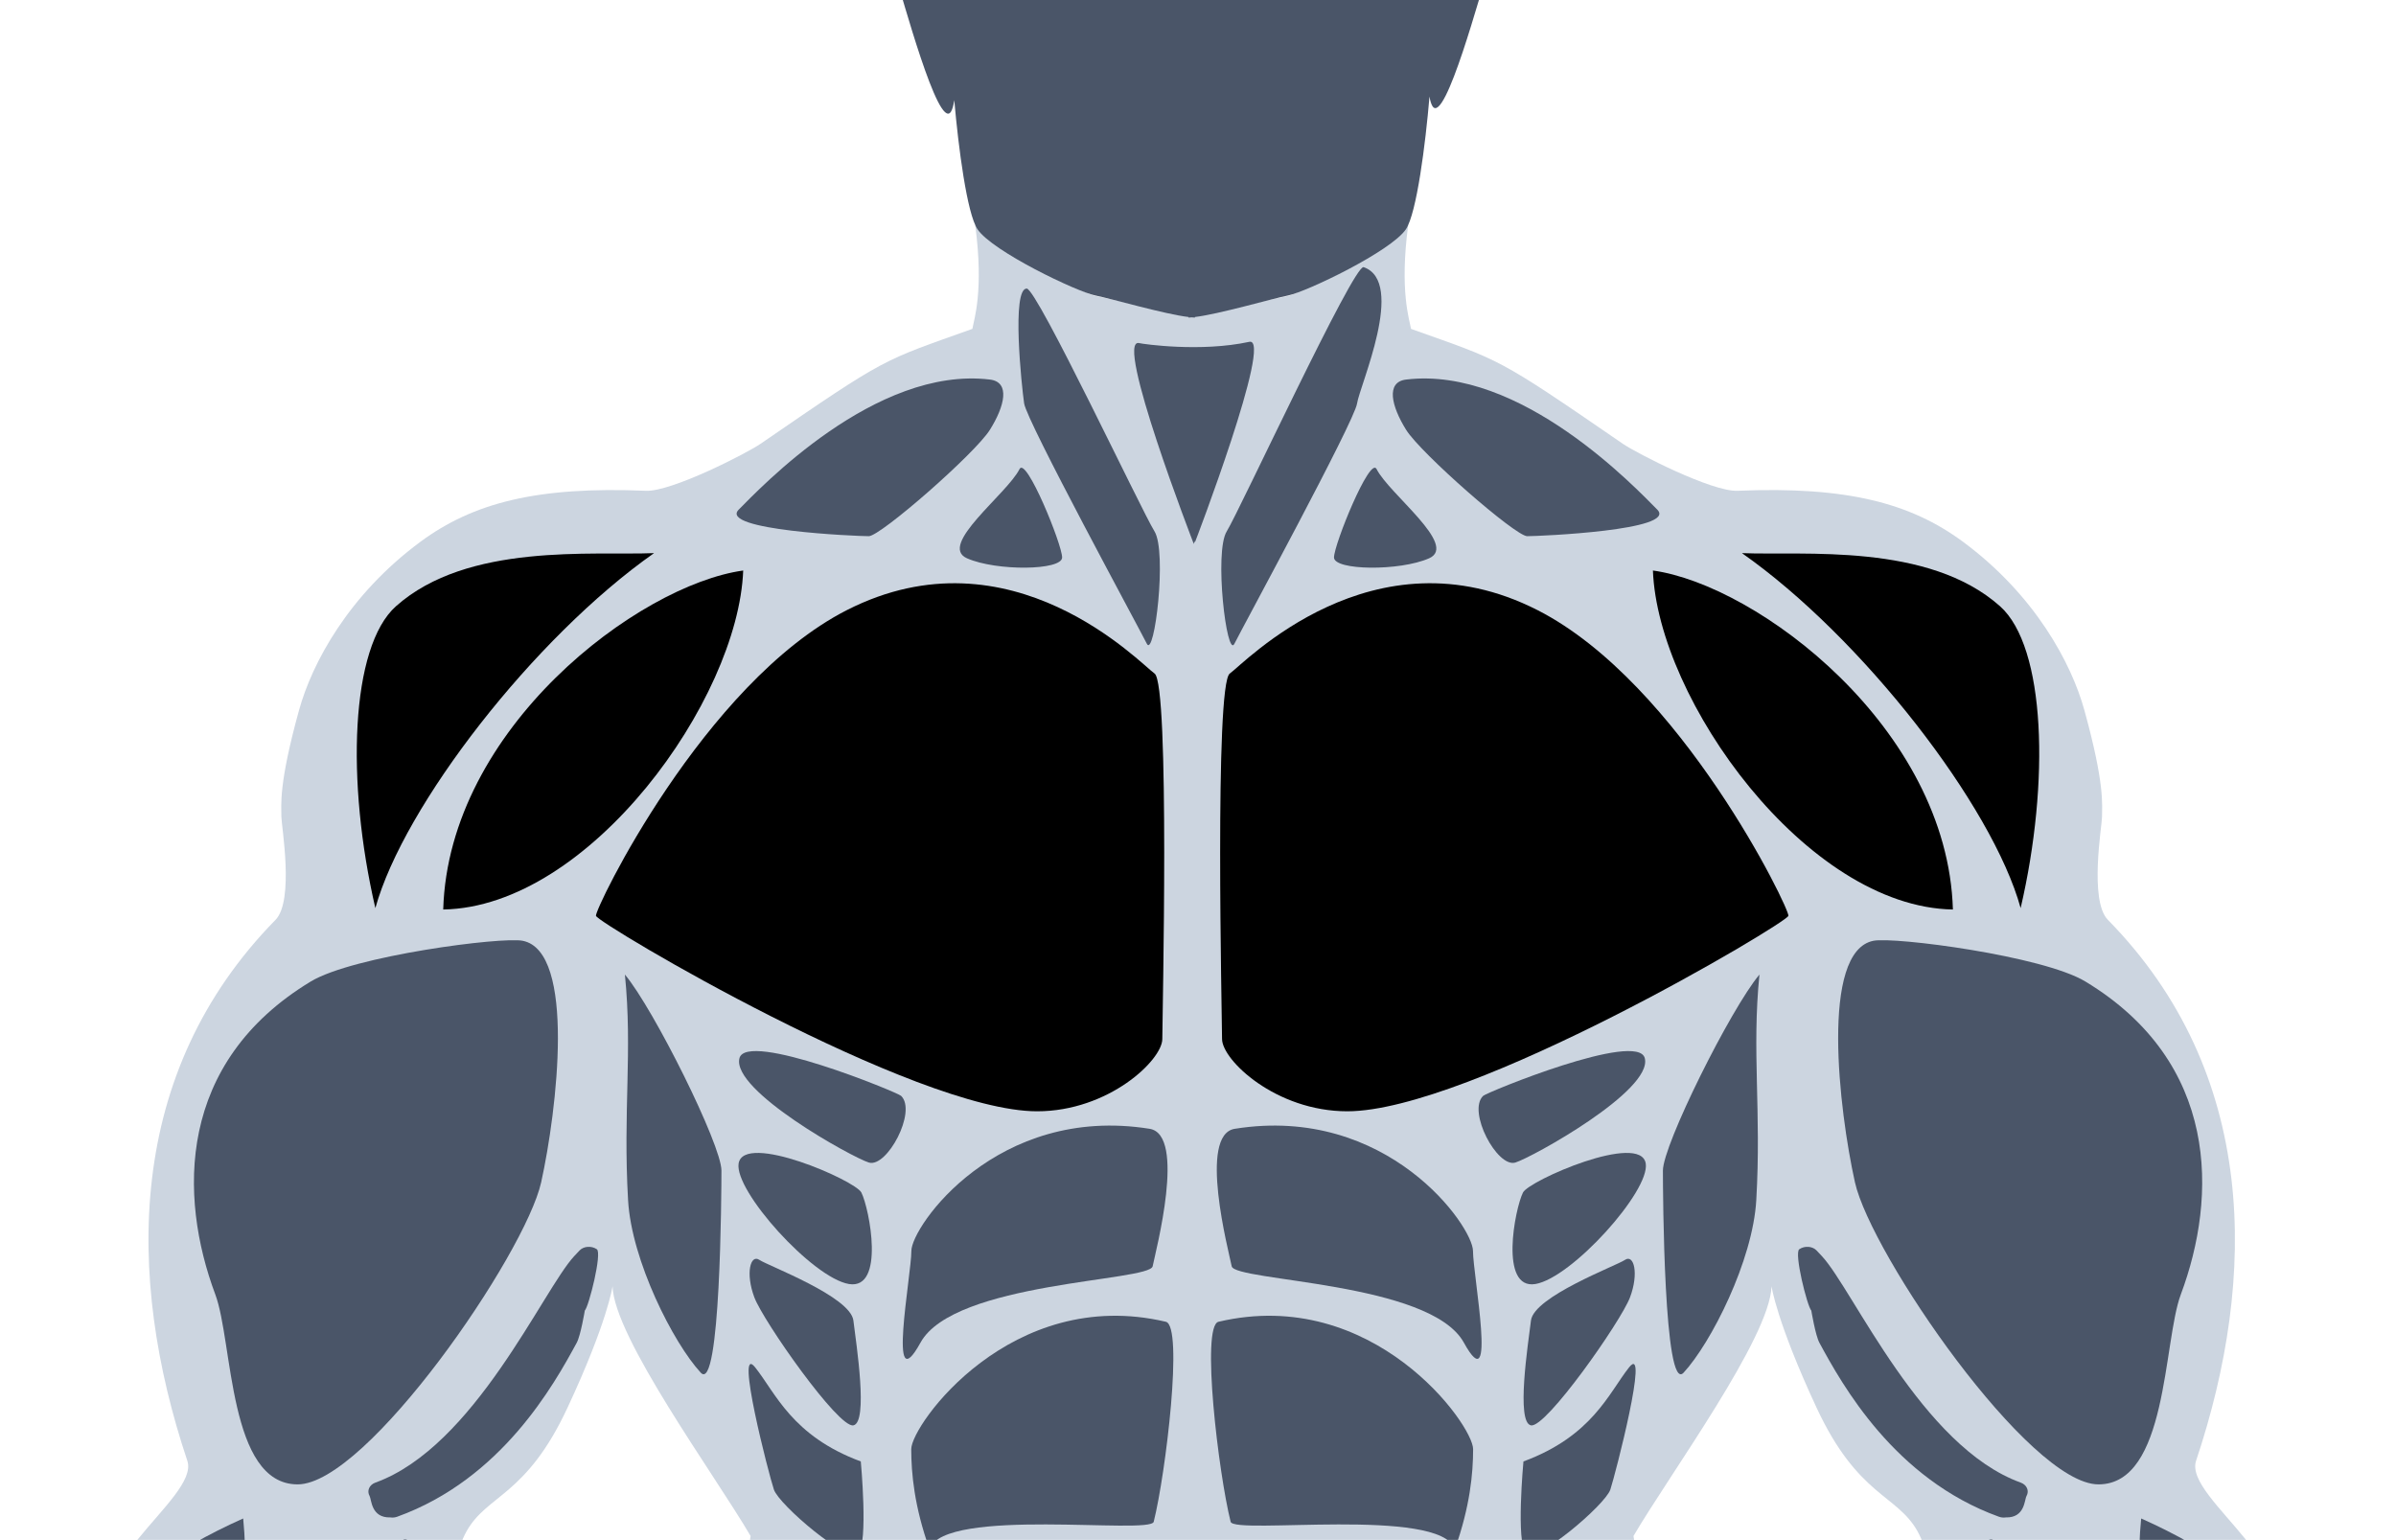 <?xml version="1.0" encoding="utf-8"?>
<!-- Generator: Adobe Illustrator 23.1.1, SVG Export Plug-In . SVG Version: 6.00 Build 0)  -->
<svg version="1.1" id="Layer_1" xmlns="http://www.w3.org/2000/svg" xmlns:xlink="http://www.w3.org/1999/xlink" x="0px" y="0px"
	 viewBox="0 0 203.75 130.96" style="enable-background:new 0 0 203.75 130.96;" xml:space="preserve">
<style type="text/css">
	.st0{fill:#CCD5E0;}
	.st1{fill:#4A5568;}
</style>
<g>
	<path class="st0" d="M243.52,208.57c-0.35-1.46-4.03-3.65-7.28-5.59c-2.89-1.73-5.88-3.51-7.45-5.19
		c-3.63-3.88-7.02-4.32-7.07-4.32l-0.21-0.01l-0.15-0.15c-10.33-10.77-7.96-21.49-11.12-31.82c-0.8-2.6-1.55-5.06-2.38-7.43
		c-4.22-11.98-13.29-18.69-16.86-23.1c-2.22-2.74-4.8-5.09-4.25-6.73c5.25-15.69,5.25-33-7.5-46c-1.61-1.64-0.5-8.04-0.5-8.75
		c0-1.05,0.25-2.75-1.5-9.08c-1.1-3.99-4.2-9.8-10.33-14.33c-4.46-3.29-9.88-4.72-19.17-4.33c-2.18,0.09-8.59-3.2-9.75-4
		c-10.85-7.46-10.25-7-18.01-9.77c-0.13-0.79-0.99-3.23-0.24-8.83c-2.63,1.77-8.98,5.77-10.15,6.01c-1.29,0.26-5.91,1.35-8.26,1.73
		c-2.34-0.38-6.97-1.48-8.26-1.73c-1.18-0.23-7.52-4.23-10.15-6.01c0.75,5.61-0.11,8.04-0.24,8.83c-7.76,2.77-7.16,2.31-18.01,9.77
		c-1.16,0.8-7.57,4.09-9.75,4c-9.29-0.39-14.71,1.04-19.17,4.33c-6.13,4.53-9.23,10.34-10.33,14.33c-1.75,6.33-1.5,8.03-1.5,9.08
		c0,0.71,1.11,7.11-0.5,8.75c-12.75,13-12.75,30.31-7.5,46c0.55,1.64-2.03,3.99-4.25,6.73c-3.57,4.41-12.65,11.12-16.86,23.1
		c-0.84,2.37-1.59,4.82-2.38,7.43c-3.16,10.33-0.79,21.05-11.12,31.82l-0.15,0.15l-0.21,0.01c-0.05,0-3.44,0.44-7.07,4.32
		c-1.57,1.68-4.56,3.47-7.45,5.19c-3.25,1.94-6.93,4.14-7.28,5.59c-0.05,0.2-0.02,0.37,0.08,0.53c1.09,1.72,1.84,2.45,4.39,2.2
		c2.7-0.26,10.15-4.35,11.15-5.47c0,0-0.3,1.64-1.34,2.29c-0.18,0.56-2.24,6.94-3.54,10.19l-0.31,0.78
		c-1.43,3.57-5.23,13.04-5.23,15.09c0,0.99,0.61,1.65,1.2,1.78c0.7,0.16,2.86-0.88,2.86-0.88c-0.01,0.03-0.91,3.18-1.07,4.48
		c-0.08,0.67,0.12,1.29,0.58,1.74c0.53,0.53,1.34,0.77,2.21,0.65c1.38-0.18,2.49-2.93,2.77-3.88c0,0-0.18,3.81,0.77,4.05
		c1.73,0.44,2.56-0.31,2.89-0.76c1.82-2.61,4.5-9.31,4.78-10.28c0,0,1.28-3.31,1.8-5.07l1.6-1.99c-0.51,1.36-3.84,12.47-3.8,13.41
		c0.1,0.34,0.26,0.56,0.49,0.66c0.25,0.12,0.59,0.1,0.95-0.06c0.73-0.31,3.27-4.41,4.11-5.76l0.27-0.43
		c0.6-0.97,3.92-8.54,4.45-9.97l0.24-0.64c0.78-2.09,3.14-8.47,3.14-10.2c0-2.22,5.61-13.21,6-14c1.3-2.6,6.98-11.61,14.83-19.06
		c9.5-9,14.23-13.06,17-18c4.19-7.51,5-19.97,5.5-23.5c0.07-0.52,0.14-0.96,0.2-1.33c0.1-0.61,0.69-3.39,1.55-4.92
		c1.76-3.13,5.07-2.96,8.58-10.5c3.42-7.33,3.83-10.33,3.83-10.33c0.13,4.36,8.64,15.95,11.74,21.24
		c-2.58,15.26,1.34,26.6,0.69,29.19c-0.22,0.88-1.81,2.77-2.56,5.17c-1.69,5.39-4.23,13.55-4.23,15.76c0,2.99-1.11,23.14-1.56,24.48
		c-0.38,1.67-9.04,40.59-8.91,47.66c0.28,15.81,3.62,31.53,6,38c2.56,6.96,9.15,17.7,9.2,19.49c0.06,2.24-0.32,4.9,0.14,6.83
		c0.28,1.2,0.49,2.07,0.49,2.53c0,0.33-0.54,3.41-1.16,6.81c-1.38,7.49-5.11,20.44-5,24.33c0.59,20.75,6.02,27.13,8.67,34.67
		c0.77,2.19,1.49,4.25,2.08,6.25c2.6,8.92,9.59,31.96,9.59,34.8c0,0.46,0,0.98,0.01,1.54c0.04,4.13,1.01,7.11,0.27,7.94
		c-1.73,1.57-0.58,5.68-0.14,6.63l0.05,0.15c0.23,1.61-1.24,4.43-3.43,6.55c-1.13,1.1-1.84,2.75-2.6,4.51
		c-1.38,3.2-2.93,6.82-7.53,9.12c-0.31,0.16-0.52,0.5-0.63,1.01c-0.25,1.21,0.19,2.96,0.66,3.54c1.41,0.85,23.47,1.39,27.08,0.25
		c2.88-0.91,2.94-8.24,2.17-12.09c-0.74-3.69-1.64-10.25-1.64-11.91l0.05-0.23c0.83-1.84,0.59-5.47-0.55-8.09l-0.05-0.12l0.01-0.13
		c0.04-0.6,1.11-2.63,1.21-5.45c0.31-8.98-0.13-25.69,0.72-28.79c1.05-3.84,8.8-29.55,7.7-43.16c-0.14-1.67-1.67-8.39-3.33-18
		c-1.55-8.97-6.47-18.9-6.56-20.15c-0.07-0.96-0.04-2.11-0.01-3.56c0.03-1.49,1.63-4.71,1.57-6.96c0-0.75,3.02-8.93,4-15.66
		c1.37-9.43,3.33-26.05,4-29.33c0.45-2.17,0.8-4.31,1.07-6.36c0.28,2.06,0.63,4.19,1.07,6.36c0.67,3.29,2.63,19.9,4,29.33
		c0.98,6.74,4,14.91,4,15.66c-0.05,2.25,1.54,5.47,1.57,6.96c0.03,1.46,0.05,2.6-0.01,3.56c-0.09,1.25-5.01,11.18-6.56,20.15
		c-1.66,9.61-3.2,16.33-3.33,18c-1.1,13.61,6.65,39.32,7.7,43.16c0.84,3.1,0.41,19.81,0.72,28.79c0.1,2.82,1.16,4.85,1.21,5.45
		l0.01,0.13l-0.05,0.12c-1.14,2.63-1.38,6.26-0.55,8.09l0.05,0.23c0,1.65-0.91,8.22-1.64,11.91c-0.77,3.85-0.7,11.18,2.17,12.09
		c3.6,1.14,25.67,0.6,27.08-0.25c0.47-0.58,0.91-2.33,0.66-3.54c-0.11-0.52-0.32-0.86-0.63-1.01c-4.59-2.3-6.15-5.92-7.53-9.12
		c-0.75-1.75-1.47-3.4-2.6-4.51c-2.19-2.12-3.66-4.94-3.43-6.55l0.05-0.15c0.44-0.95,1.59-5.06-0.14-6.63
		c-0.74-0.83,0.23-3.82,0.27-7.94c0-0.56,0.01-1.08,0.01-1.54c0-2.84,6.99-25.88,9.59-34.8c0.59-2,1.31-4.07,2.08-6.25
		c2.65-7.54,8.08-13.92,8.67-34.67c0.11-3.9-3.62-16.85-5-24.33c-0.62-3.4-1.16-6.47-1.16-6.81c0-0.46,0.21-1.33,0.49-2.53
		c0.46-1.94,0.09-4.59,0.14-6.83c0.05-1.8,6.63-12.54,9.2-19.49c2.38-6.47,5.72-22.19,6-38c0.13-7.07-8.53-45.99-8.91-47.66
		c-0.45-1.34-1.56-21.5-1.56-24.48c0-2.21-2.55-10.36-4.23-15.76c-0.75-2.4-2.34-4.29-2.56-5.17c-0.65-2.59,3.27-13.93,0.69-29.19
		c3.1-5.29,11.61-16.87,11.74-21.24c0,0,0.42,3,3.83,10.33c3.51,7.54,6.82,7.37,8.58,10.5c0.86,1.53,1.45,4.32,1.55,4.92
		c0.06,0.36,0.12,0.81,0.2,1.33c0.5,3.53,1.31,15.99,5.5,23.5c2.77,4.94,7.5,9,17,18c7.86,7.45,13.53,16.46,14.83,19.06
		c0.39,0.79,6,11.78,6,14c0,1.74,2.36,8.11,3.14,10.2l0.24,0.64c0.52,1.44,3.84,9.01,4.45,9.97l0.27,0.43
		c0.84,1.35,3.39,5.44,4.11,5.76c0.37,0.16,0.71,0.18,0.95,0.06c0.23-0.1,0.39-0.33,0.49-0.66c0.04-0.94-3.29-12.05-3.8-13.41
		l1.6,1.99c0.51,1.76,1.8,5.07,1.8,5.07c0.28,0.97,2.96,7.67,4.78,10.28c0.32,0.46,1.16,1.21,2.89,0.76
		c0.96-0.25,0.77-4.05,0.77-4.05c0.28,0.95,1.4,3.7,2.77,3.88c0.87,0.12,1.67-0.12,2.21-0.65c0.46-0.45,0.66-1.07,0.58-1.74
		c-0.16-1.3-1.06-4.45-1.07-4.48c0,0,2.16,1.04,2.86,0.88c0.6-0.14,1.2-0.79,1.2-1.78c0-2.05-3.8-11.53-5.23-15.09l-0.31-0.78
		c-1.3-3.25-3.36-9.63-3.54-10.19c-1.04-0.64-1.34-2.29-1.34-2.29c1,1.12,8.46,5.21,11.15,5.47c2.55,0.24,3.3-0.49,4.39-2.2
		C243.54,208.93,243.57,208.77,243.52,208.57z M101.1,27c-0.05,0-0.09,0-0.1,0h0.05C101.07,27,101.08,27,101.1,27z M101.16,27
		l0.17-0.01L101.5,27c-0.06,0-0.11,0-0.17,0C101.28,27,101.22,27,101.16,27z M101.66,27c-0.01,0-0.05,0-0.1,0c0.01,0,0.03,0,0.05,0
		H101.66z"/>
	<path class="st1" d="M123.3-5.11c0.29-1.89,0.53-3.87,0.63-5.79c0.31-6.27-1.88-13.16-3.13-15.66c-1.25-2.51-6.27-9.71-12.22-11.91
		c-3.03-1.11-5.38-0.85-7.25-0.85s-4.23-0.27-7.25,0.85c-5.96,2.19-10.96,9.4-12.22,11.91c-1.25,2.5-3.45,9.4-3.13,15.66
		c0.1,2.07,0.38,4.21,0.7,6.24c-1.39,0.29-3.64,1.56-3.27,2.62c0.5,1.46,3.62,13.19,4.7,11.55c0.13-0.2,0.22-0.54,0.29-0.99
		c0.35,4.03,1.08,9.63,1.97,10.97c1.25,1.88,8.46,5.33,10.03,5.64c1.42,0.29,5.93,1.6,7.92,1.83v0.05c0.07,0,0.18-0.02,0.27-0.02
		c0.08,0,0.2,0.02,0.27,0.02v-0.05c1.99-0.23,6.5-1.54,7.92-1.83c1.57-0.31,8.77-3.76,10.03-5.64c0.91-1.37,1.66-7.23,2-11.28
		c0.06,0.37,0.15,0.66,0.26,0.83c1.08,1.64,4.19-10.1,4.7-11.55C126.86-3.56,124.7-4.8,123.3-5.11z"/>
	<g>
		<g id="hands">
			<path class="st1" d="M209.31,195.83c-0.99,0.5-0.75,7.38-0.72,9.79c0.04,2.41,3.78,16.52,7.26,15.98
				c3.48-0.55,4.82-3.08,5.48-4.54c0.67-1.45,4.97-4.1,5.63-5.45s-6.07-11.95-7.26-12.71c-1.19-0.76-1.95-3.51-4.01-4.18
				C214.86,194.45,209.9,195.53,209.31,195.83z"/>
			<path class="st1" d="M220.26,196.7c-0.13-0.87,1.54-1.53,2.13-1.25s9.98,5.7,10.94,6.49c3.01,2.45,9.69,4.77,9.28,6.14
				c-0.95,3.13-8.64,1-11.92-1.7C227.41,203.67,220.61,199.05,220.26,196.7z"/>
			<path class="st1" d="M229.03,213.69c-0.76,0.12-2.17,0.45-1.99,2.17c0.17,1.72,6.19,15.86,7.56,17.25
				c1.37,1.4,2.25-0.23,1.82-2.61C235.98,228.12,229.9,213.56,229.03,213.69z"/>
			<path class="st1" d="M224.99,217.39c-0.62,0.52-1.41,1.48-1.82,2.61c-0.42,1.13,7.14,19.55,8.28,19.98
				c1.14,0.41,2.08-0.57,2.01-2.28C233.39,235.99,225.68,216.81,224.99,217.39z"/>
			<path class="st1" d="M221.33,221.13c-0.89,0.35-1.58,1.04-1.67,2.09c-0.09,1.06,5.07,16.5,7.55,16.08
				c2.48-0.43-0.11-4.91-0.45-5.9C226.43,232.42,221.77,220.95,221.33,221.13z"/>
			<path class="st1" d="M214.37,223.39c-0.14-0.89,2.27,0.83,2.72,1.72c0.46,0.89,3.74,9.39,3,9.62
				C217.47,235.58,215,227.28,214.37,223.39z"/>
			<path class="st1" d="M-6.55,195.83c0.99,0.5,0.75,7.38,0.72,9.79c-0.04,2.41-3.78,16.52-7.26,15.98
				c-3.48-0.55-4.82-3.08-5.48-4.54c-0.67-1.45-4.97-4.1-5.63-5.45c-0.66-1.35,6.07-11.95,7.26-12.71c1.19-0.76,1.95-3.51,4.01-4.18
				C-12.11,194.45-7.15,195.53-6.55,195.83z"/>
			<path class="st1" d="M-17.5,196.7c0.13-0.87-1.54-1.53-2.13-1.25s-9.98,5.7-10.94,6.49c-3.01,2.45-9.69,4.77-9.28,6.14
				c0.95,3.13,8.64,1,11.92-1.7C-24.65,203.67-17.85,199.05-17.5,196.7z"/>
			<path class="st1" d="M-26.28,213.69c0.76,0.12,2.17,0.45,1.99,2.17c-0.17,1.72-6.19,15.86-7.56,17.25
				c-1.37,1.4-2.25-0.23-1.82-2.61C-33.23,228.12-27.14,213.56-26.28,213.69z"/>
			<path class="st1" d="M-22.24,217.39c0.62,0.52,1.41,1.48,1.82,2.61c0.42,1.13-7.14,19.55-8.28,19.98
				c-1.14,0.41-2.08-0.57-2.01-2.28C-30.63,235.99-22.92,216.81-22.24,217.39z"/>
			<path class="st1" d="M-18.57,221.13c0.89,0.35,1.58,1.04,1.67,2.09c0.09,1.06-5.07,16.5-7.55,16.08
				c-2.48-0.43,0.11-4.91,0.45-5.9C-23.67,232.42-19.02,220.95-18.57,221.13z"/>
			<path class="st1" d="M-11.62,223.39c0.14-0.89-2.27,0.83-2.72,1.72c-0.46,0.89-3.74,9.39-3,9.62
				C-14.72,235.58-12.24,227.28-11.62,223.39z"/>
		</g>
		<g id="deltoids-front">
			<path d="M148.13,47.04c5.22,0.22,15.86-0.91,21.95,4.52c3.87,3.45,4.25,14.92,1.75,25.67
				C169.44,68.53,158.35,54.21,148.13,47.04z"/>
			<path d="M140.56,48.52c8.92,1.24,25.06,13.42,25.51,28.83C153.63,77.14,140.97,59.51,140.56,48.52z"/>
			<path d="M55.62,47.04c-5.22,0.22-15.86-0.91-21.95,4.52c-3.87,3.45-4.25,14.92-1.75,25.67
				C34.32,68.53,45.41,54.21,55.62,47.04z"/>
			<path d="M63.2,48.52c-8.92,1.24-25.06,13.42-25.51,28.83C50.13,77.14,62.78,59.51,63.2,48.52z"/>
		</g>
		<g id="chest">
			<path id="chest-right" d="M104.58,57.28c1.14-0.78,12.18-12.52,26.17-5.39c12.17,6.21,21.49,25.51,21.33,26
				c-0.22,0.67-27.08,16.62-37.51,16.62c-6.09,0-10.65-4.36-10.65-6.15C103.92,86.58,103.27,58.17,104.58,57.28z"/>
			<path id="chest-left" d="M98.18,57.28C97.04,56.5,86,44.76,72.01,51.89c-12.17,6.21-21.49,25.51-21.33,26
				c0.22,0.67,27.08,16.62,37.51,16.62c6.09,0,10.65-4.36,10.65-6.15C98.84,86.58,99.49,58.17,98.18,57.28z"/>
		</g>
		<g id="biceps">
			<path id="biceps-right-2" class="st1" d="M159.31,80.01c1.78-0.36,14.41,1.28,18.02,3.46c11.38,6.88,11.25,18.25,8.12,26.62
				c-1.51,4.04-1.1,16.15-7,16.15s-19.34-19.56-20.71-25.69C156.38,94.43,154.77,80.91,159.31,80.01z"/>
			<path id="biceps-right-1" class="st1" d="M170.56,129.05c-0.19,0.03-0.39,0.01-0.58-0.06c-8.89-3.21-13.34-11.25-15.26-14.79
				c-0.34-0.62-0.69-2.74-0.69-2.74c-0.35-0.37-1.49-4.92-1.02-5.22c0.46-0.31,1.12-0.26,1.47,0.11l0.46,0.49
				c2.65,2.86,8.47,16.21,16.9,19.25c0.52,0.19,0.74,0.7,0.49,1.14C172.15,127.53,172.21,129.1,170.56,129.05z"/>
			<path id="biceps-left-2" class="st1" d="M44.45,80.01c-1.78-0.36-14.41,1.28-18.02,3.46c-11.38,6.88-11.25,18.25-8.12,26.62
				c1.51,4.04,1.1,16.15,7,16.15s19.34-19.56,20.71-25.69C47.37,94.43,48.99,80.91,44.45,80.01z"/>
			<path id="biceps-left-1" class="st1" d="M33.2,129.05c0.19,0.03,0.39,0.01,0.58-0.06c8.89-3.21,13.34-11.25,15.26-14.79
				c0.34-0.62,0.69-2.74,0.69-2.74c0.35-0.37,1.49-4.92,1.02-5.22c-0.46-0.31-1.12-0.26-1.47,0.11l-0.46,0.49
				c-2.65,2.86-8.47,16.21-16.9,19.25c-0.52,0.19-0.74,0.7-0.49,1.14C31.6,127.53,31.55,129.1,33.2,129.05z"/>
		</g>
		<g id="forearms">
			<path id="forearm-4-right" class="st1" d="M182.08,129.14c-1.25,12.88,4.89,19.37,5.67,22.08c1.62,5.66,13.12,17.18,16.44,21.87
				c3.86,5.46,8.07,15.98,9.35,16.2s-5.44-19.37-6.08-21.03C204.78,161.33,206.21,139.89,182.08,129.14z"/>
			<path id="forearm-3-right" class="st1" d="M169.34,130.92c1.39,0.02,15.19,17.3,14.9,20.44c-0.3,3.14-6.48-0.53-10.44-2.84
				c-3.97-2.31-6.18-4.47-6.06-5.82C167.86,141.36,167.35,130.89,169.34,130.92z"/>
			<path id="forearm-2-right" class="st1" d="M178.98,154.93c19.77,2.96,27.63,32.44,27.94,34.83c-3.88-5.12-16.8-19.55-17.86-20.9
				C186.93,166.12,180.79,157.91,178.98,154.93z"/>
			<path id="forearm-1-right" class="st1" d="M171.82,149.21c0,0,0.1,0.17,0.28,0.48c0.21,0.29,0.38,0.81,0.8,1.33
				c0.39,0.53,0.84,1.18,1.32,1.93c0.44,0.75,1.17,1.54,1.77,2.48c1.2,1.89,3.61,2.93,5.16,5.25c0.72,1.2,1.63,2.59,2.44,3.82
				c0.87,1.18,1.75,2.27,2.7,3.42c1.99,2.23,5.04,6.49,7.12,8.41c1.01,0.99,1.68,2.25,2.61,3.16c0.93,0.9,1.19,1.83,2.12,2.5
				c3.6,2.85,5.57,6.13,5.57,6.13c0.06,0.03,0.06,0.11,0.01,0.18c-0.05,0.06-0.5-0.03-0.2,0.04c0,0-3.03-2.54-6.95-5.09
				c-1.02-0.6-1.93-1.44-2.97-2.27c-1.01-0.85-2.08-1.74-3.19-2.66c-2.26-1.82-5.35-6.11-7.56-8.25c-1.08-1.08-2-2.29-3-3.41
				c-0.96-1.15-1.96-2.24-2.76-3.42c-1.58-2.38-2.18-4.47-3.13-6.57c-0.99-2.04-1.66-3.94-2.02-5.25c-0.35-1.3-0.39-2.1-0.39-2.1
				c0-0.07,0.06-0.14,0.13-0.16C171.74,149.14,171.79,149.17,171.82,149.21z"/>
			<path id="forearm-4-left" class="st1" d="M20.68,129.14c1.25,12.88-4.89,19.37-5.67,22.08c-1.62,5.66-13.12,17.18-16.44,21.87
				c-3.86,5.46-8.07,15.98-9.35,16.2s5.44-19.37,6.08-21.03C-2.02,161.33-3.45,139.89,20.68,129.14z"/>
			<path id="forearm-3-left" class="st1" d="M34.42,130.92c-1.39,0.02-15.19,17.3-14.9,20.44c0.3,3.14,6.48-0.53,10.44-2.84
				c3.97-2.31,6.18-4.47,6.06-5.82C35.89,141.36,36.41,130.89,34.42,130.92z"/>
			<path id="forearm-2-left" class="st1" d="M24.78,154.93c-19.77,2.96-27.63,32.44-27.94,34.83c3.88-5.12,16.8-19.55,17.86-20.9
				C16.83,166.12,22.96,157.91,24.78,154.93z"/>
			<path id="forearm-1-left" class="st1" d="M32.08,149.16c0.07,0.02,0.14,0.09,0.13,0.16c0,0-0.04,0.8-0.39,2.1
				c-0.36,1.31-1.03,3.22-2.02,5.25c-0.95,2.09-1.55,4.19-3.13,6.57c-0.8,1.18-1.81,2.27-2.76,3.42c-1,1.12-1.92,2.33-3,3.41
				c-2.21,2.13-5.3,6.43-7.56,8.25c-1.11,0.92-2.18,1.82-3.19,2.66c-1.04,0.83-1.95,1.67-2.97,2.27c-3.92,2.54-6.95,5.09-6.95,5.09
				c0.3-0.07-0.15,0.01-0.2-0.04c-0.05-0.06-0.05-0.14,0.01-0.18c0,0,1.97-3.28,5.57-6.13c0.94-0.67,1.19-1.59,2.12-2.5
				c0.92-0.9,1.6-2.17,2.61-3.16c2.07-1.93,5.12-6.18,7.12-8.41c0.95-1.15,1.84-2.24,2.7-3.42c0.81-1.23,1.72-2.62,2.44-3.82
				c1.55-2.32,3.96-3.36,5.16-5.25c0.6-0.94,1.33-1.73,1.77-2.48c0.47-0.74,0.92-1.39,1.32-1.93c0.41-0.52,0.59-1.04,0.8-1.33
				c0.18-0.31,0.28-0.48,0.28-0.48C31.96,149.17,32.02,149.14,32.08,149.16z"/>
		</g>
		<g id="trapezius">
			<path id="trapezius-right" class="st1" d="M119.57,32.28c9.76-1.18,19.6,9.3,21.36,11.06s-10.05,2.26-11.06,2.26
				c-1,0-9.05-7.04-10.3-9.05C118.32,34.54,117.83,32.49,119.57,32.28z"/>
			<path id="trapezius-left" class="st1" d="M84.18,32.28c-9.76-1.18-19.6,9.3-21.36,11.06c-1.76,1.76,10.05,2.26,11.06,2.26
				c1,0,9.05-7.04,10.3-9.05C85.44,34.54,85.93,32.49,84.18,32.28z"/>
		</g>
		<g id="neck">
			<path class="st1" d="M106.24,29.07c-4.13,0.9-9.04,0.19-9.36,0.11c-2.19-0.55,4.64,17.09,4.64,17.09l0.05-0.28l0.03,0.17
				C101.61,46.17,108.31,28.62,106.24,29.07z"/>
			<path class="st1" d="M117.06,39.89c1.07,2.13,6.97,6.48,4.47,7.59c-2.51,1.11-8.09,1.04-8.09-0.07S116.5,38.77,117.06,39.89z"/>
			<path class="st1" d="M115.96,22.72c3.62,1.25-0.34,10.08-0.56,11.6s-9.78,19.12-10.43,20.43c-0.65,1.3-1.74-7.82-0.65-9.56
				C105.4,43.44,115.13,22.44,115.96,22.72z"/>
			<path class="st1" d="M87.31,24.54c-1.3,0-0.44,8.25-0.22,9.77s9.78,19.12,10.43,20.43c0.65,1.3,1.74-7.82,0.65-9.56
				C97.08,43.44,88.18,24.54,87.31,24.54z"/>
			<path class="st1" d="M86.7,39.89c-1.07,2.13-6.97,6.48-4.47,7.59c2.51,1.11,8.09,1.04,8.09-0.07S87.25,38.77,86.7,39.89z"/>
		</g>
		<g id="abs">
			<path id="abs-9-right" class="st1" d="M105,96c-3.13,0.5-0.52,10.39-0.26,11.69c0.26,1.3,16.88,1.3,19.74,6.49
				s0.78-5.72,0.78-7.79C125.26,104.31,117.99,93.92,105,96z"/>
			<path id="abs-8-right" class="st1" d="M103.62,112.41c-1.51,0.35,0,12.89,1.03,17.01c0.28,1.12,17.79-1.29,19.07,2.32
				c1.29-3.61,1.55-6.44,1.55-8.5S116.77,109.32,103.62,112.41z"/>
			<path id="abs-7-right" class="st1" d="M105.19,133.47c-1.14,1.14-0.46,14.72-0.23,15.64c0.23,0.92,5.29-2.07,7.59-2.3
				s10.12,0.46,11.04-0.92s1.38-8.51-0.46-10.81C121.29,132.78,109.56,129.1,105.19,133.47z"/>
			<path id="abs-6-right" class="st1" d="M112.27,150.17c-2.07,1.65-5.67,2.95-6.35,6.12c-0.68,3.18-1.13,33.79-1.13,36.06
				c0,2.27,1.59,4.31,4.31,4.31s5.44-6.81,6.58-10.43c1.14-3.63,3.63-14.51,4.08-17.69c0.45-3.18,4.08-17.92,2.04-19.28
				C119.75,147.9,114.54,148.35,112.27,150.17z"/>
			<path id="abs-5-right" class="st1" d="M127.76,144.18c-0.16,2.6-2.84,26.54-3.35,28.71c-0.51,2.17-0.53,8.22,0.67,8
				c1.19-0.22,8.29-3.9,8.62-6.29c0.34-2.39,1.38-16.21,1.38-19.04c0-2.82,7.04-21,0.67-23
				C134.72,132.23,127.93,141.36,127.76,144.18z"/>
			<path id="abs-4-right" class="st1" d="M129.55,124.29c0,0-0.65,6.95,0.22,7.82c0.87,0.87,6.74-4.13,7.17-5.43
				c0.43-1.3,3.34-12.57,1.6-10.4C136.81,118.46,135.42,122.12,129.55,124.29z"/>
			<path id="abs-3-right" class="st1" d="M130.19,112.3c-0.25,2.04-1.28,8.67,0,8.92c1.27,0.26,7.65-8.84,8.42-10.88
				c0.77-2.04,0.34-3.71-0.43-3.19C137.42,107.66,130.45,110.26,130.19,112.3z"/>
			<path id="abs-2-right" class="st1" d="M129.51,101.42c-0.69,1.38-2.03,8.29,1.06,7.78c3.09-0.52,9.75-7.91,9.38-10.25
				C139.51,96.25,130.03,100.39,129.51,101.42z"/>
			<path id="abs-1-right" class="st1" d="M126.12,93.2c-1.36,1.33,1.2,6.13,2.74,5.67c1.37-0.41,11.7-6.11,11.01-8.87
				C139.29,87.63,126.43,92.9,126.12,93.2z"/>
			<path id="abs-9-left" class="st1" d="M97.76,96c3.13,0.5,0.52,10.39,0.26,11.69c-0.26,1.3-16.88,1.3-19.74,6.49
				s-0.78-5.72-0.78-7.79C77.5,104.31,84.77,93.92,97.76,96z"/>
			<path id="abs-8-left" class="st1" d="M99.14,112.41c1.51,0.35,0,12.89-1.03,17.01c-0.28,1.12-17.79-1.29-19.07,2.32
				c-1.29-3.61-1.55-6.44-1.55-8.5S85.99,109.32,99.14,112.41z"/>
			<path id="abs-7-left" class="st1" d="M97.56,133.47c1.14,1.14,0.46,14.72,0.23,15.64c-0.23,0.92-5.29-2.07-7.59-2.3
				s-10.12,0.46-11.04-0.92s-1.38-8.51,0.46-10.81C81.47,132.78,93.19,129.1,97.56,133.47z"/>
			<path id="abs-6-left" class="st1" d="M89.49,150.17c2.07,1.65,5.67,2.95,6.35,6.12c0.68,3.18,1.13,33.79,1.13,36.06
				c0,2.27-1.59,4.31-4.31,4.31s-5.44-6.81-6.58-10.43c-1.14-3.63-3.63-14.51-4.08-17.69c-0.45-3.18-4.08-17.92-2.04-19.28
				C82,147.9,87.22,148.35,89.49,150.17z"/>
			<path id="abs-5-left" class="st1" d="M74.99,144.18c0.16,2.6,2.84,26.54,3.35,28.71c0.51,2.17,0.53,8.22-0.67,8
				c-1.19-0.22-8.29-3.9-8.62-6.29c-0.34-2.39-1.38-16.21-1.38-19.04c0-2.82-7.04-21-0.67-23
				C68.03,132.23,74.82,141.36,74.99,144.18z"/>
			<path id="abs-4-left" class="st1" d="M73.2,124.29c0,0,0.65,6.95-0.22,7.82c-0.87,0.87-6.74-4.13-7.17-5.43
				c-0.44-1.3-3.34-12.57-1.6-10.4C65.95,118.46,67.34,122.12,73.2,124.29z"/>
			<path id="abs-3-left" class="st1" d="M72.57,112.3c0.25,2.04,1.28,8.67,0,8.92c-1.27,0.26-7.65-8.84-8.42-10.88
				c-0.77-2.04-0.34-3.71,0.43-3.19C65.34,107.66,72.31,110.26,72.57,112.3z"/>
			<path id="abs-2-left" class="st1" d="M73.25,101.42c0.69,1.38,2.03,8.29-1.06,7.78c-3.09-0.52-9.75-7.91-9.38-10.25
				C63.25,96.25,72.73,100.39,73.25,101.42z"/>
			<path id="abs-1-left" class="st1" d="M76.63,93.2c1.36,1.33-1.2,6.13-2.74,5.67c-1.37-0.41-11.7-6.11-11.01-8.87
				C63.47,87.63,76.33,92.9,76.63,93.2z"/>
		</g>
		<g id="lats">
			<path id="last-right" class="st1" d="M149.62,82.88c-2.46,2.94-8.21,14.49-8.21,16.67c0,1.81,0.08,19.01,1.76,17.19
				c2.33-2.52,5.89-9.53,6.18-14.68C149.79,94.45,148.96,89.42,149.62,82.88z"/>
			<path id="lats-left" class="st1" d="M53.14,82.88c2.46,2.94,8.21,14.49,8.21,16.67c0,1.81-0.08,19.01-1.76,17.19
				c-2.33-2.52-5.89-9.53-6.18-14.68C52.97,94.45,53.8,89.42,53.14,82.88z"/>
		</g>
		<g id="groin">
			<path class="st1" d="M103.87,203.33c-0.8,1.65-0.6,24.13,2.12,30.18s3.1-3.47,3.48-5.71c0.38-2.23,3.57-5.93,2.12-8.55
				C110.13,216.64,104.07,202.92,103.87,203.33z"/>
			<path class="st1" d="M116.21,193.53c-1.22,1.26-9.18,8.04-9.02,9.19c0.24,1.74,4.96,13.19,6.71,14.25s1.41-6.7,3.07-10.96
				c1.77-4.55,13.78-21.85,13.77-22.47C130.74,183.08,120.94,188.66,116.21,193.53z"/>
			<path class="st1" d="M98.89,203.33c0.8,1.65,0.6,24.13-2.12,30.18s-3.1-3.47-3.48-5.71c-0.38-2.23-3.57-5.93-2.12-8.55
				C92.62,216.64,98.69,202.92,98.89,203.33z"/>
			<path class="st1" d="M86.54,193.53c1.22,1.26,9.18,8.04,9.02,9.19c-0.24,1.74-4.96,13.19-6.71,14.25s-1.41-6.7-3.07-10.96
				c-1.77-4.55-13.78-21.85-13.77-22.47C72.02,183.08,81.81,188.66,86.54,193.53z"/>
		</g>
		<g id="quadriceps">
			<path id="quadriceps-right-4" class="st1" d="M134.93,181.47c1.78,19.32-23.18,73.67-28.18,91.42
				C100.54,223.68,131.04,199.85,134.93,181.47z"/>
			<path id="quadriceps-right-3" class="st1" d="M126.21,226.77c2.45-5.08,14.34-50.78,14.62-49.54
				c9.94,44.12-10.9,93.58-12.12,99.25c-1.23,5.67-2.41,22.44-2.6,23.96c-0.2,1.53-2.81,1.34-3.7,0.05
				C121.52,299.19,115.23,249.51,126.21,226.77z"/>
			<path id="quadriceps-right-2" class="st1" d="M145.41,217.22c-2.58,16.6-11.94,52.83-13.33,59.5
				c-1.23,5.87-1.91,17.83-1.87,20.87c0.04,3.04,0.72,5.21,1.81,5.19c0.57-0.01,17.08-21.43,18.32-28.94
				C155.41,258.34,146.63,232.52,145.41,217.22z"/>
			<path id="quadriceps-right-1" class="st1" d="M116.79,251.27c1.73-1.01,0.11,22.12,0.37,25.16s5.13,29.35-0.75,28.56
				s-8.63-19.47-8.7-24.9C107.64,274.66,115.28,252.16,116.79,251.27z"/>
			<path id="quadriceps-left-4" class="st1" d="M67.83,181.47c-1.78,19.32,23.18,73.67,28.18,91.42
				C102.22,223.68,71.72,199.85,67.83,181.47z"/>
			<path id="quadriceps-left-3" class="st1" d="M76.55,226.77c-2.45-5.08-14.34-50.78-14.62-49.54
				c-9.94,44.12,10.9,93.58,12.12,99.25c1.23,5.67,2.41,22.44,2.6,23.96c0.2,1.53,2.81,1.34,3.7,0.05
				C81.23,299.19,87.52,249.51,76.55,226.77z"/>
			<path id="quadriceps-left-2" class="st1" d="M57.34,217.22c2.58,16.6,11.94,52.83,13.33,59.5c1.23,5.87,1.91,17.83,1.87,20.87
				s-0.72,5.21-1.81,5.19c-0.57-0.01-17.08-21.43-18.32-28.94C47.34,258.34,56.13,232.52,57.34,217.22z"/>
			<path id="quadriceps-left-1" class="st1" d="M85.97,251.27c-1.73-1.01-0.11,22.12-0.37,25.16s-5.13,29.35,0.75,28.56
				s8.63-19.47,8.7-24.9C95.12,274.66,87.48,252.16,85.97,251.27z"/>
		</g>
		<g id="calves">
			<path id="calves-right-2" class="st1" d="M112.75,333.22c-0.76,0.78-7.48,26.36-7.42,30.62c0.2,13.5,9.81,48.28,9.85,51.32
				c0.04,3.04,2.25-9.62,2.43-12.45C117.79,399.9,122.56,353.68,112.75,333.22z"/>
			<path id="calves-right-1" class="st1" d="M140.33,335.85c0,0,2.93,22.39,2.42,25.38c-2.54,14.79-14.88,41.91-15.29,43.87
				c-0.41,1.96-5.62,18.29-5.88,15.25c-0.26-3.04,1.38-10.43,1.79-12.61c0.41-2.18,4.82-29.84,5.43-32.88
				C129.41,371.81,140.33,335.85,140.33,335.85z"/>
			<path id="calves-left-2" class="st1" d="M90.01,333.22c0.76,0.78,7.48,26.36,7.42,30.62c-0.2,13.5-9.81,48.28-9.85,51.32
				c-0.04,3.04-2.25-9.62-2.43-12.45C84.96,399.9,80.2,353.68,90.01,333.22z"/>
			<path id="calves-left-1" class="st1" d="M62.43,335.85c0,0-2.93,22.39-2.42,25.38c2.54,14.79,14.88,41.91,15.29,43.87
				s5.62,18.29,5.88,15.25c0.26-3.04-1.38-10.43-1.79-12.61c-0.41-2.18-4.82-29.84-5.43-32.88
				C73.35,371.81,62.43,335.85,62.43,335.85z"/>
		</g>
		<g id="feet">
			<path class="st1" d="M121.99,432.03c1.29-0.19,1.6,5.63,1.63,8.02s2.47,6.27,1.19,7.81s-4.91,3.67-7.04,6.3
				c-2.14,2.64-5.11,7.89-5.35,5.94c-0.25-1.95-1.01-10.42,0.05-12.61C113.51,445.3,117,432.74,121.99,432.03z"/>
			<path class="st1" d="M126.62,451.3c0.85,1.65,9.6,12.06,9.63,13.8c0.02,1.74-11.77,2.16-13.08,2.18c-1.3,0.02-1.37-0.04-2.51-3.5
				c-1.13-3.46-1.18-7.16-0.32-8.04C121.2,454.87,126.18,450.44,126.62,451.3z"/>
			<path class="st1" d="M116.92,457.78c-1.14,0.25-3.2,4.17-3.19,5.48c0.02,1.3-0.37,3.55,0.71,3.54c1.09-0.01,4.36,1.03,4.55-1.15
				C119.18,463.47,119.09,457.32,116.92,457.78z"/>
			<path class="st1" d="M114.41,426.81c0.74-0.45,3.15-2.48,4.49-3.29c1.34-0.81,2.71,2.72,1.59,3.55
				c-1.12,0.82-6.1,10.62-6.58,11.68C113.43,439.82,113.07,427.63,114.41,426.81z"/>
			<path class="st1" d="M80.77,432.03c-1.29-0.19-1.6,5.63-1.63,8.02s-2.47,6.27-1.19,7.81s4.91,3.67,7.04,6.3
				c2.14,2.64,5.11,7.89,5.35,5.94c0.25-1.95,1.01-10.42-0.05-12.61C89.24,445.3,85.76,432.74,80.77,432.03z"/>
			<path class="st1" d="M76.14,451.3c-0.85,1.65-9.6,12.06-9.63,13.8c-0.02,1.74,11.77,2.16,13.08,2.18c1.3,0.02,1.37-0.04,2.51-3.5
				c1.13-3.46,1.18-7.16,0.32-8.04C81.56,454.87,76.58,450.44,76.14,451.3z"/>
			<path class="st1" d="M85.84,457.78c1.14,0.25,3.2,4.17,3.19,5.48c-0.02,1.3,0.37,3.55-0.71,3.54c-1.09-0.01-4.36,1.03-4.55-1.15
				C83.57,463.47,83.67,457.32,85.84,457.78z"/>
			<path class="st1" d="M88.35,426.81c-0.74-0.45-3.15-2.48-4.49-3.29c-1.34-0.81-2.71,2.72-1.59,3.55
				c1.12,0.82,6.1,10.62,6.58,11.68C89.33,439.82,89.69,427.63,88.35,426.81z"/>
		</g>
		<g id="legs">
			<path class="st1" d="M114.91,306.49c0.31,14.55,17.5,23.73,6.17,49.1C121.09,345.82,110.44,331.36,114.91,306.49z"/>
			<path class="st1" d="M138.18,299.5c0.47-1.9-2.11,20.1-2.05,22.07c0.05,1.97-6.23,3.7-7.9,5.88c-0.22-1.6,1.13-5.79,1.48-7.29
				C130.05,318.66,135.87,308.9,138.18,299.5z"/>
			<path class="st1" d="M119.35,310.66c-0.04-2.76,2.33-3.66,4.97-3.7c2.64-0.03,4.55,0.81,4.58,3.57
				c0.03,2.32-4.91,14.28-5.8,12.98c-0.82-1.19-2.61-6.95-3.09-9.89C119.6,312.58,119.36,311.52,119.35,310.66z"/>
			<path class="st1" d="M135.35,327.69c1.35,3.67,0.68,18.46-2.03,26.76c-2.72,8.29-6.84,25.08-8.07,30.53
				c-1.23,5.45-6.51,33.55-6.91,35.95c-0.4,2.39-2.57,2.86-2.39-0.19c0.18-3.04,4.35-16.14,4.53-19.18s1.25-34.86,3.24-44.46
				C126.02,345.9,134.71,325.95,135.35,327.69z"/>
			<path class="st1" d="M87.85,306.49c-0.31,14.55-17.5,23.73-6.17,49.1C81.67,345.82,92.32,331.36,87.85,306.49z"/>
			<path class="st1" d="M64.58,299.5c-0.47-1.9,2.11,20.1,2.05,22.07c-0.05,1.97,6.23,3.7,7.9,5.88c0.22-1.6-1.13-5.79-1.48-7.29
				C72.71,318.66,66.89,308.9,64.58,299.5z"/>
			<path class="st1" d="M83.41,310.66c0.04-2.76-2.33-3.66-4.97-3.7c-2.64-0.03-4.55,0.81-4.59,3.57
				c-0.03,2.32,4.91,14.28,5.8,12.98c0.82-1.19,2.61-6.95,3.09-9.89C83.15,312.58,83.4,311.52,83.41,310.66z"/>
			<path class="st1" d="M67.4,327.69c-1.35,3.67-0.68,18.46,2.03,26.76c2.72,8.29,6.84,25.08,8.07,30.53s6.51,33.55,6.91,35.95
				c0.4,2.39,2.57,2.86,2.39-0.19c-0.18-3.04-4.35-16.14-4.53-19.18s-1.25-34.86-3.24-44.46C76.74,345.9,68.05,325.95,67.4,327.69z"
				/>
		</g>
	</g>
</g>
</svg>

